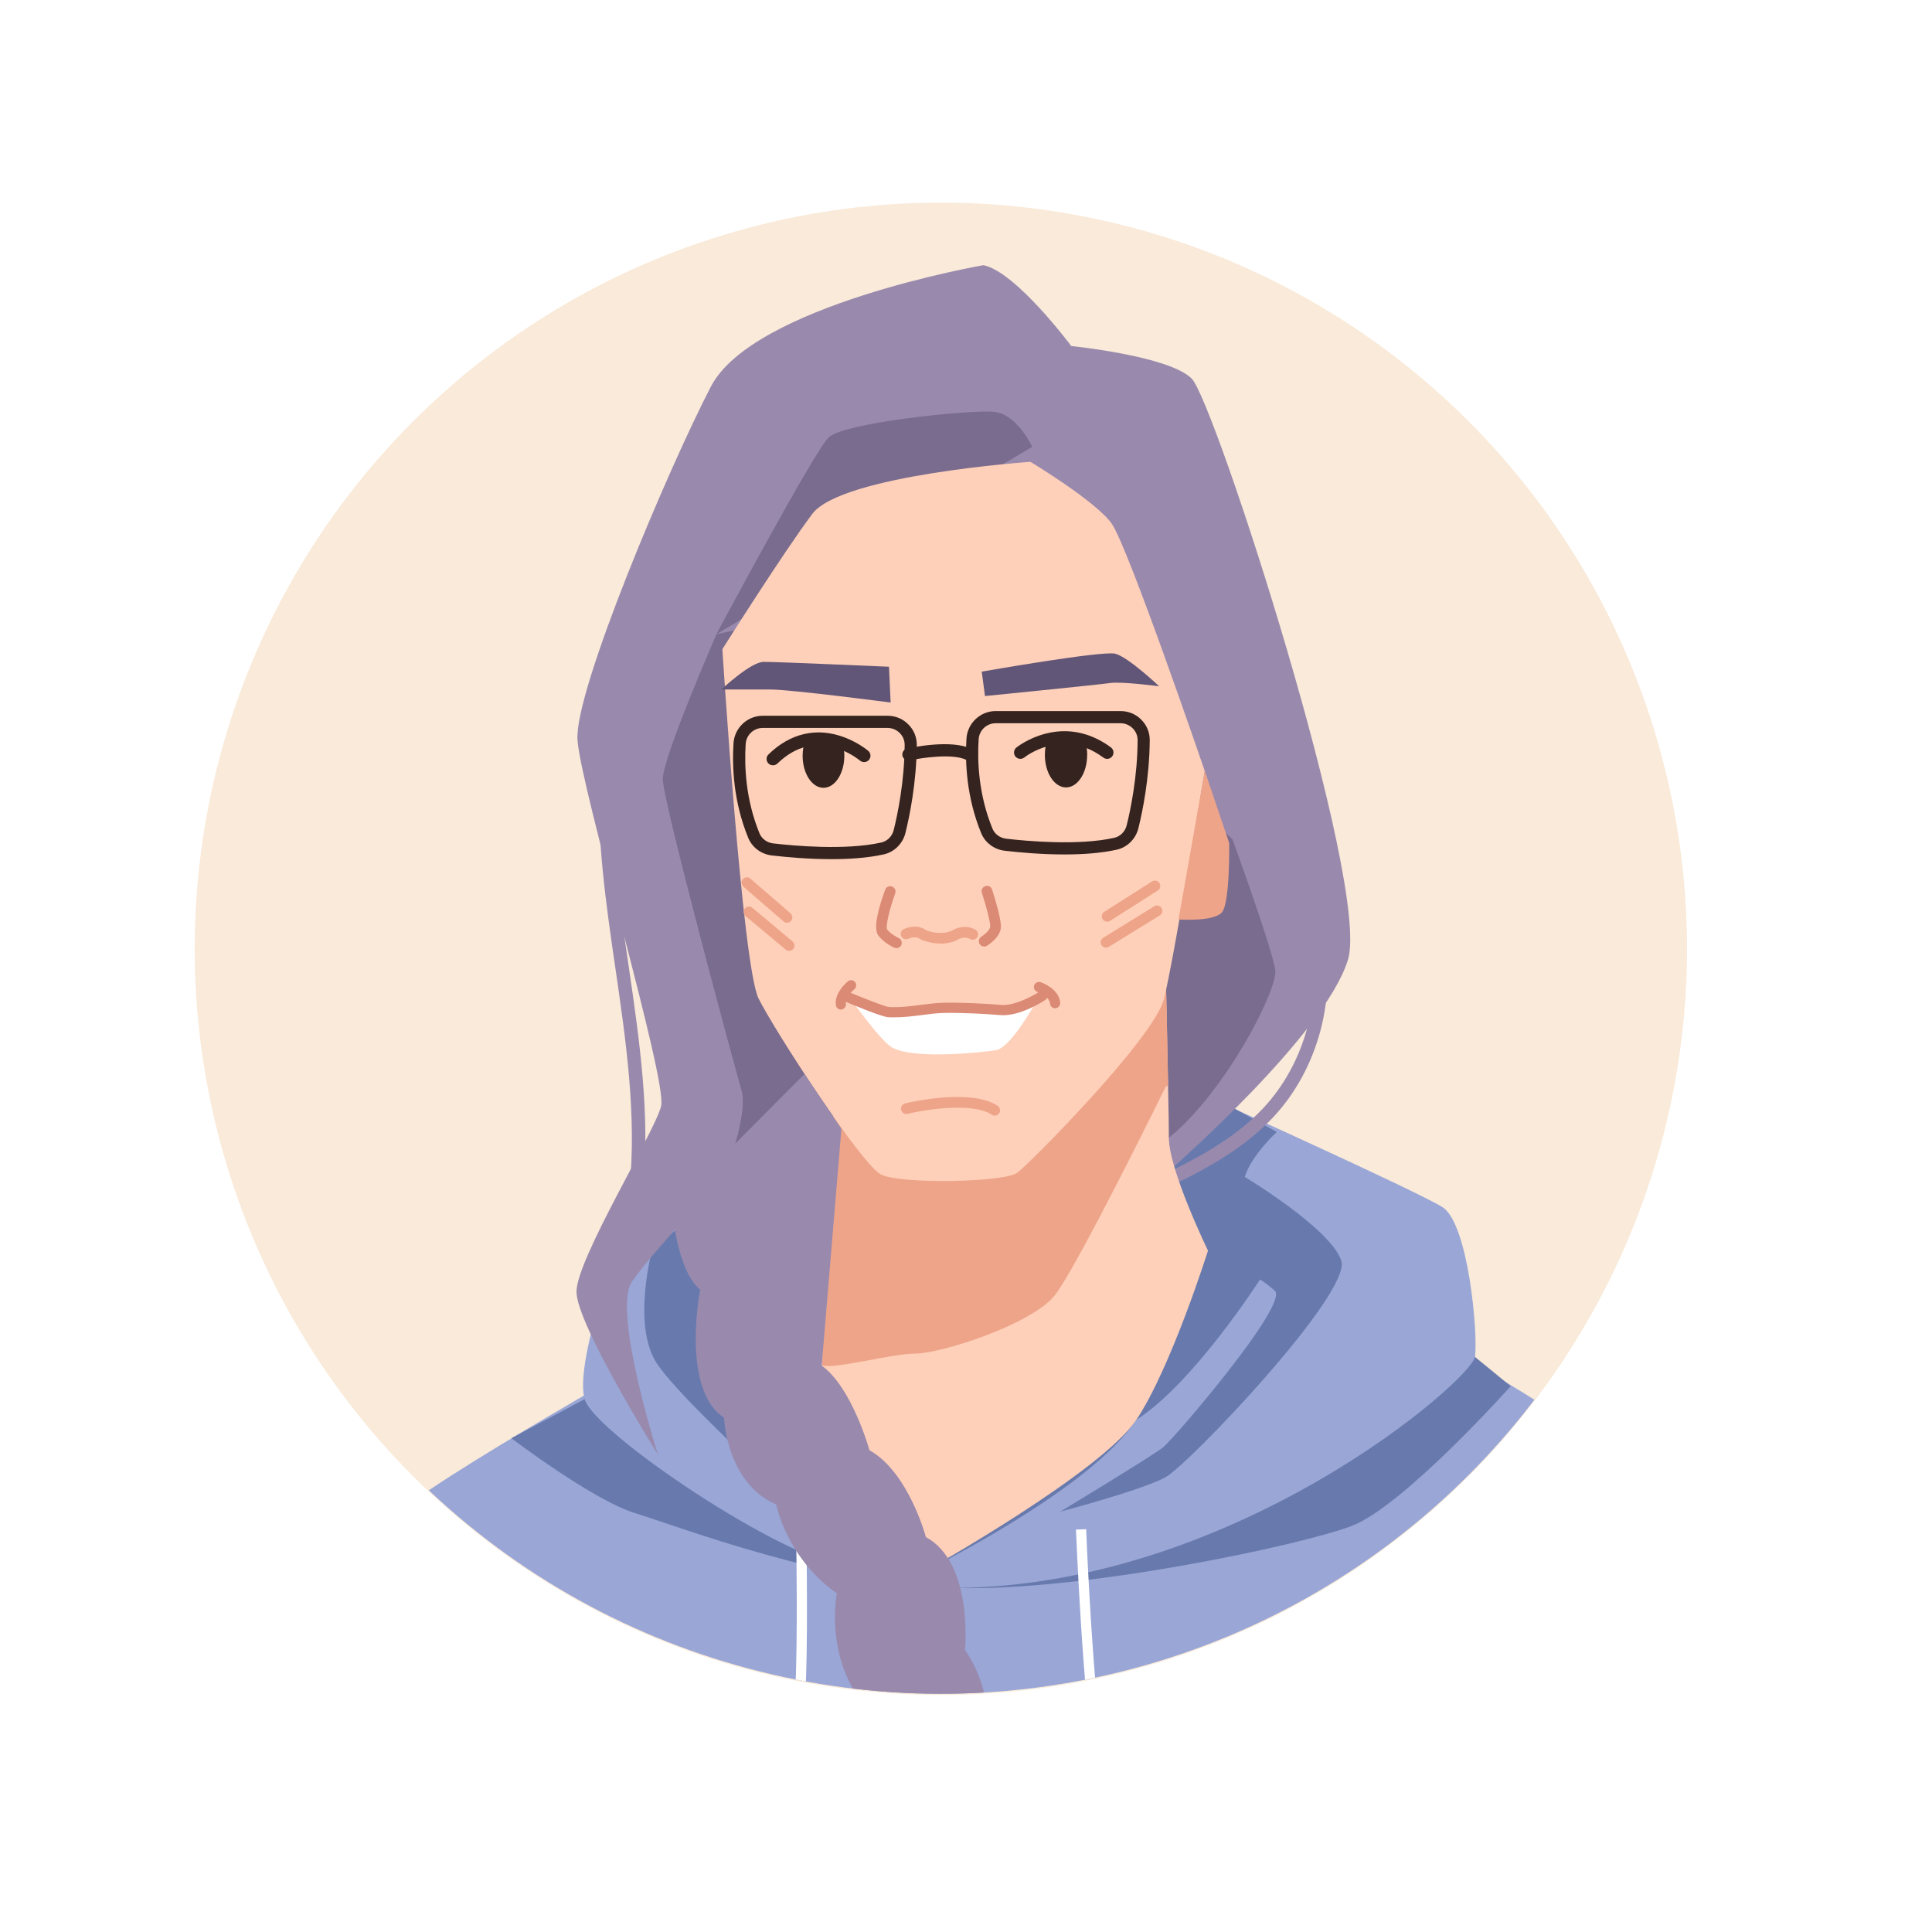<?xml version="1.0" encoding="UTF-8"?>
<svg id="Layer_2" data-name="Layer 2" xmlns="http://www.w3.org/2000/svg" xmlns:xlink="http://www.w3.org/1999/xlink" viewBox="0 0 292 292">
  <defs>
    <style>
      .cls-1, .cls-2 {
        fill: #fff;
      }

      .cls-3 {
        fill: #687aad;
      }

      .cls-4 {
        fill: #796c8e;
      }

      .cls-5 {
        fill: #f9ead9;
      }

      .cls-6 {
        fill: #615677;
      }

      .cls-2 {
        filter: url(#drop-shadow-1);
      }

      .cls-7 {
        fill: #99a6d6;
      }

      .cls-8 {
        fill: #eea489;
      }

      .cls-9 {
        clip-path: url(#clippath);
      }

      .cls-10 {
        fill: none;
      }

      .cls-11 {
        fill: #fed0b9;
      }

      .cls-12 {
        fill: #9989ad;
      }

      .cls-13 {
        fill: #35231f;
      }

      .cls-14 {
        fill: #db8a75;
      }
    </style>
    <filter id="drop-shadow-1" filterUnits="userSpaceOnUse">
      <feOffset dx="3" dy="3"/>
      <feGaussianBlur result="blur" stdDeviation="5"/>
      <feFlood flood-color="#000" flood-opacity=".42"/>
      <feComposite in2="blur" operator="in"/>
      <feComposite in="SourceGraphic"/>
    </filter>
    <clipPath id="clippath">
      <circle class="cls-10" cx="142.2" cy="143.22" r="112.77" transform="translate(-59.62 142.5) rotate(-45)"/>
    </clipPath>
  </defs>
  <g id="diverse_portrait_people_icons" data-name="diverse portrait people icons">
    <g>
      <circle class="cls-2" cx="142.7" cy="143.16" r="130.7"/>
      <g>
        <circle class="cls-5" cx="142.2" cy="143.4" r="112.77" transform="translate(-59.75 142.55) rotate(-45)"/>
        <g class="cls-9">
          <g>
            <g>
              <path class="cls-7" d="m120.46,268.38c-25.83-7.23-49.21-22.87-63.79-34.23.49-1.44.96-2.62,1.44-3.5,2.22-4.16,38.83-24.75,47.07-29.35,1.05-.58,1.64-.91,1.64-.91h106.26s16.7,9.36,29.65,18.17c-17.6,16.36-47.29,40.77-76.31,49.97-5.74,1.82-11.47,3.06-17.06,3.5-3.07.25-6.1.26-9.07.02-3-.25-5.99-.65-8.95-1.17-3.66-.64-7.3-1.49-10.88-2.5Z"/>
              <path class="cls-3" d="m228.33,209.5s-16.24,18.2-24.11,21.16c-7.87,2.95-40.34,9.84-59.53,9.35-19.19-.49-42.31-9.35-48.71-11.32-6.4-1.97-18.7-11.32-18.7-11.32l11.07-5.9,134.56-6.4,5.41,4.43Z"/>
              <path class="cls-7" d="m182.41,165.71s31.65,14.27,35.59,16.73c3.94,2.46,5.41,19.19,4.92,22.63-.49,3.44-35.92,34.44-78.23,34.93l-4.43-2.79s24.6-12.14,31.49-22.63c6.89-10.5,10.82-25.58,10.82-25.58,0,0-5.9-11.81-5.9-17.06,0,0,3.53-3.03,5.74-6.23Z"/>
              <path class="cls-3" d="m192.99,171.07s-3.89,3.57-4.86,6.81c0,0,12.97,7.78,14.59,12.65,1.62,4.86-23.02,30.8-26.59,32.75-3.57,1.95-15.89,5.19-15.89,5.19,0,0,13.94-8.43,15.56-9.73,1.62-1.3,19.13-21.72,16.86-23.67-2.27-1.95-2.27-1.62-2.27-1.62,0,0-10.06,15.7-18.65,21.14-8.59,5.45-.48-33.46-.48-33.46l15.24-13.62,6.48,3.57Z"/>
              <path class="cls-7" d="m92.79,190.06s-5.9,16.24-4.43,21.4c1.48,5.17,30.26,24.35,39.11,25.09,8.86.74,12.79.66,12.79.66l-16.07-30.83-.33-38.38-8.2-9.68s-19.93,23.62-22.88,31.73Z"/>
              <path class="cls-3" d="m98.64,188.58s-3.24,11.67.65,17.51c3.89,5.84,22.05,22.05,22.05,22.05l-10.05-49.28-12.65,9.73Z"/>
              <path class="cls-1" d="m165.66,268.66l-.08-.49c-1.95-11.71-2.95-36.74-2.96-36.99l1.54-.06c0,.25,1.01,25.18,2.95,36.8l.08.5-1.52.24Z"/>
              <path class="cls-1" d="m119.69,268.43c-.18-3.24-.13-5.88.13-7.86.68-5.09.64-17.84.56-24.99-.03-2.94-.08-4.9-.08-4.9l1.54-.03s.04,1.96.08,4.91c.1,8.78.09,20.29-.57,25.21-.25,1.88-.29,4.43-.12,7.57l-1.54.08Z"/>
            </g>
            <g>
              <path class="cls-12" d="m161.91,52.3s-8.36-11.23-13.28-12.22c0,0-34.78,6.04-41.18,18.34-6.4,12.3-20.66,46.01-20.17,53.39.49,7.38,13.63,51.45,12.64,55.38-.98,3.94-12.79,23.12-12.79,28.04s12.3,24.6,12.3,24.6c0,0-6.89-21.65-3.94-26.08,2.95-4.43,12.79-14.27,14.76-18.2l10.82-10.82,56.09,11.81s23.12-20.17,26.57-31.49c3.44-11.32-20.17-84.39-23.62-87.83-3.44-3.44-18.2-4.92-18.2-4.92Z"/>
              <path class="cls-12" d="m174.32,180.48l-.85-1.85c6.24-2.88,12.72-6.11,17.43-11.12,6.45-6.87,9.17-17.22,6.92-26.38l1.98-.49c2.41,9.81-.5,20.9-7.41,28.26-4.96,5.28-11.64,8.61-18.06,11.58Z"/>
              <path class="cls-4" d="m186.27,126.84s6.15,16.89,6.48,19.84-7.54,18.37-16.07,25.26c-8.53,6.89-66.42,3.61-66.42,3.61,0,0,2.79-7.54,1.8-10.82-.98-3.28-11.89-43.71-11.89-46.99s8.12-21.89,8.12-21.89l36.9-7.87,41.08,38.87Z"/>
              <path class="cls-4" d="m156.01,67.55s-2.25-4.98-5.82-5.31-22.7,1.62-24.97,3.89c-2.27,2.27-16.94,29.71-16.94,29.71l47.72-28.3Z"/>
              <path class="cls-12" d="m97.18,179.65l-2.02-.2c1.07-10.98-.56-22.2-2.14-33.04-1.41-9.65-2.86-19.63-2.45-29.54l2.03.09c-.41,9.72,1.03,19.6,2.43,29.16,1.6,10.96,3.25,22.3,2.16,33.53Z"/>
            </g>
            <g>
              <path class="cls-11" d="m182.58,189s-5.58,17.72-10.83,25.58c-5.24,7.88-31.49,22.63-31.49,22.63l-16.06-30.83c.1-1.28.16-3.04.19-5.13,0-.2,0-.4,0-.6.19-9.83,1.29-27.82,1.67-33.86l49.95-27.65s.35,14.97.53,24.9c.08,3.63.12,6.58.12,7.89,0,4.92,5.9,17.06,5.9,17.06Z"/>
              <path class="cls-8" d="m176.56,164.05l-.37.18s-13.29,27.07-16.73,31.49c-3.44,4.43-17.22,8.86-21.15,8.86-3.51,0-12.19,2.4-14.05,1.79,0-.2.14-5.52.14-5.72.19-9.83,1.29-27.82,1.67-33.86.08-1.29.13-2.04.13-2.04l49.82-25.6s.35,14.97.53,24.9Z"/>
            </g>
            <g>
              <path class="cls-11" d="m155.73,69.8s-28.54,1.97-32.96,7.87c-4.43,5.9-13.59,20.44-13.59,20.44,0,0,3.01,47.89,5.47,52.81,2.46,4.92,15.56,25.12,18.51,26.6,2.95,1.48,18.63,1.2,20.6-.28,1.97-1.48,20.7-20.39,22.17-26.29,1.48-5.9,6.15-34.44,6.15-34.44,0,0-11.6-33.92-14.06-37.37-2.46-3.44-12.3-9.35-12.3-9.35Z"/>
              <path class="cls-1" d="m128.77,151.23s4.45,6.3,6.17,7.15c3.5,1.75,13.36.69,15.59.34,2.23-.34,6-7.2,6-7.2,0,0-6.17,1.2-9.25.69-3.08-.51-8.22.51-10.11.51s-8.39-1.5-8.39-1.5Z"/>
              <path class="cls-6" d="m134.36,100.77l.25,5.41s-15.01-1.97-18.2-1.97h-7.38s4.43-4.18,6.4-4.18,18.94.74,18.94.74Z"/>
              <path class="cls-6" d="m148.38,101.51l.49,3.69s17.22-1.72,18.94-1.97,7.38.49,7.38.49c0,0-4.67-4.43-6.64-4.92s-20.17,2.71-20.17,2.71Z"/>
              <path class="cls-14" d="m135.47,143.3c-.11,0-.23-.02-.33-.07-.06-.03-1.55-.71-2.4-1.85-.83-1.1.11-4.37,1.04-6.91.15-.42.62-.64,1.04-.48.42.15.64.62.48,1.04-.87,2.38-1.45,4.92-1.24,5.43.58.76,1.74,1.3,1.76,1.31.4.19.58.67.4,1.07-.14.3-.43.47-.74.47Z"/>
              <path class="cls-14" d="m148.75,143.06c-.27,0-.54-.14-.69-.38-.23-.38-.12-.88.26-1.11.51-.32,1.29-1.01,1.34-1.49.06-.58-.6-3.11-1.26-5.14-.14-.42.1-.88.52-1.02.42-.14.88.09,1.02.52.34,1.06,1.46,4.62,1.33,5.81-.16,1.46-1.9,2.57-2.1,2.69-.13.08-.28.12-.42.12Z"/>
              <path class="cls-8" d="m142.14,142.61c-1.61,0-2.88-.58-2.96-.61l-.15-.09c-.69-.53-1.71-.04-1.73-.04-.4.2-.88.04-1.08-.36-.2-.4-.04-.89.36-1.08.08-.04,1.88-.92,3.35.14.36.15,2.2.83,3.88.11.38-.24,1.92-1.09,3.6-.18.39.21.54.7.33,1.1-.21.39-.7.54-1.1.33-.99-.54-1.93.1-1.97.13l-.14.08c-.81.36-1.64.49-2.39.49Z"/>
              <path class="cls-13" d="m167.33,114.69c-.2,0-.4-.06-.57-.19-.98-.73-2.01-1.27-3.07-1.62-1.66-.55-3.39-.6-5.15-.15-2.23.56-3.71,1.73-3.72,1.75-.41.33-1.02.27-1.35-.14-.33-.41-.27-1.02.14-1.35.07-.06,1.8-1.45,4.46-2.12,2.12-.54,4.21-.47,6.22.19,1.25.42,2.47,1.05,3.61,1.9.43.32.52.92.2,1.35-.19.26-.48.39-.77.39Z"/>
              <path class="cls-13" d="m116.82,115.67c-.25,0-.5-.1-.69-.29-.37-.38-.36-.99.02-1.36,1.63-1.59,3.43-2.62,5.35-3.07,2.01-.47,4.1-.29,6.23.53,2.09.81,3.44,1.96,3.5,2.01.4.35.45.96.1,1.36-.35.4-.95.45-1.36.1,0,0-1.17-.99-2.93-1.67-1.76-.68-3.47-.83-5.1-.45-1.57.36-3.06,1.23-4.44,2.57-.19.18-.43.27-.67.27Z"/>
              <path class="cls-8" d="m178.12,138.97s5.34.38,6.57-1.09c1.23-1.48,1.09-10.46,1.09-10.46l-3.69-10.91-3.97,22.46Z"/>
              <path class="cls-13" d="m127.61,114.23c0,2.67-1.41,4.84-3.15,4.84s-3.15-2.17-3.15-4.84c0-.85.14-1.65.4-2.34,2.13-.5,4.11-.11,5.66.49.16.57.24,1.2.24,1.85Z"/>
              <path class="cls-13" d="m164.31,114.11c0,2.7-1.43,4.9-3.19,4.9s-3.2-2.2-3.2-4.9c0-.84.14-1.63.38-2.32,1.6-.41,3.56-.53,5.69.17.21.65.33,1.38.33,2.15Z"/>
              <path class="cls-13" d="m146.46,114.95c-.14,0-.28-.03-.41-.1-2.07-1.03-6.87-.3-8.55.08-.49.11-.99-.2-1.1-.7-.11-.5.2-.99.7-1.1.68-.15,6.74-1.44,9.76.08.45.23.64.78.41,1.23-.16.32-.49.51-.82.51Z"/>
              <path class="cls-13" d="m160.88,129.14c-3.47,0-6.8-.3-9.03-.56-1.6-.19-2.96-1.21-3.56-2.67-2.24-5.47-2.44-10.78-2.22-14.28.15-2.33,2.09-4.16,4.41-4.16h18.88c1.19,0,2.31.46,3.14,1.31.83.83,1.28,1.93,1.27,3.1-.04,5.7-1.09,10.79-1.72,13.32-.4,1.6-1.68,2.87-3.27,3.22-2.41.54-5.2.72-7.91.72Zm-10.4-19.83c-1.36,0-2.49,1.07-2.57,2.44-.21,3.3-.02,8.32,2.08,13.47.34.84,1.14,1.43,2.07,1.54,3.11.36,10.92,1.08,16.33-.13.92-.2,1.66-.94,1.89-1.87.61-2.45,1.63-7.38,1.66-12.89,0-.67-.26-1.31-.74-1.79-.49-.49-1.15-.77-1.84-.77h-18.88Z"/>
              <path class="cls-13" d="m125.67,129.85c-3.47,0-6.8-.3-9.03-.56-1.6-.19-2.96-1.21-3.56-2.67-2.24-5.47-2.44-10.78-2.22-14.28.15-2.33,2.08-4.16,4.41-4.16h18.88c1.19,0,2.31.46,3.14,1.31.83.83,1.28,1.93,1.27,3.1-.04,5.7-1.09,10.79-1.72,13.32-.4,1.6-1.68,2.87-3.27,3.22-2.41.54-5.2.72-7.91.72Zm-10.4-19.83c-1.36,0-2.49,1.07-2.57,2.44-.21,3.3-.02,8.32,2.08,13.47.34.84,1.14,1.43,2.07,1.54,3.11.36,10.92,1.08,16.33-.13.92-.2,1.66-.94,1.89-1.87.61-2.45,1.63-7.38,1.66-12.89,0-.67-.26-1.31-.74-1.79-.49-.49-1.14-.77-1.84-.77h-18.88Z"/>
              <path class="cls-8" d="m118.95,139.46c-.19,0-.38-.06-.53-.2l-6.07-5.25c-.34-.29-.37-.8-.08-1.14.29-.34.8-.37,1.14-.08l6.07,5.25c.34.29.37.8.08,1.14-.16.18-.38.28-.61.28Z"/>
              <path class="cls-8" d="m119.27,143.72c-.18,0-.37-.06-.52-.19l-6.07-5.08c-.34-.29-.39-.8-.1-1.14.29-.34.8-.39,1.14-.1l6.07,5.08c.34.29.39.8.1,1.14-.16.19-.39.29-.62.29Z"/>
              <path class="cls-8" d="m167.33,139.3c-.27,0-.53-.13-.68-.37-.24-.38-.13-.88.25-1.12l7.22-4.59c.38-.24.88-.13,1.12.25.24.38.13.88-.25,1.12l-7.22,4.59c-.13.09-.28.13-.43.13Z"/>
              <path class="cls-8" d="m167.16,143.23c-.27,0-.54-.14-.69-.38-.23-.38-.12-.88.26-1.11l7.71-4.76c.38-.23.88-.12,1.11.26.23.38.12.88-.26,1.11l-7.71,4.76c-.13.08-.28.12-.42.12Z"/>
              <path class="cls-14" d="m135.19,153.76c-.3,0-.61,0-.92-.02-1-.05-5.22-1.81-6.49-2.35-.39-.17-.57-.62-.41-1.01.17-.39.62-.58,1.01-.41,2.47,1.04,5.45,2.19,5.97,2.23,1.67.09,3.27-.12,4.81-.32,1.09-.14,2.21-.29,3.32-.32,2.65-.08,6.81.14,8.78.32,2.04.19,4.91-1.39,5.85-2.01.35-.24.83-.14,1.07.21.24.35.14.83-.21,1.07-.16.1-3.86,2.55-6.85,2.27-1.94-.18-6-.39-8.59-.32-1.04.03-2.07.17-3.17.31-1.34.17-2.71.35-4.18.35Z"/>
              <path class="cls-14" d="m127.09,152.58c-.38,0-.71-.28-.76-.67-.24-1.85,1.61-3.42,1.82-3.59.33-.27.81-.22,1.08.11.27.33.22.81-.11,1.08-.36.3-1.38,1.34-1.27,2.2.05.42-.24.81-.66.86-.03,0-.07,0-.1,0Z"/>
              <path class="cls-14" d="m159.47,152.39c-.4,0-.74-.31-.77-.71-.09-1.12-1.9-1.76-1.92-1.77-.4-.14-.62-.57-.48-.98.14-.4.57-.62.97-.49.11.04,2.8.96,2.97,3.11.03.42-.28.79-.71.83-.02,0-.04,0-.06,0Z"/>
              <path class="cls-8" d="m150.35,168.62c-.15,0-.31-.04-.45-.14-2.92-1.94-10.17-.76-12.72-.14-.43.11-.87-.16-.98-.59-.11-.43.16-.87.59-.98.4-.1,9.9-2.37,14,.37.37.25.47.75.22,1.12-.16.23-.41.36-.67.36Z"/>
            </g>
            <path class="cls-12" d="m149.36,272.04c-3.07.25-6.1.26-9.07.02-3-.25-5.99-.65-8.95-1.17-2.05-4.53-.59-13-.59-13-6.23-7.55-4.26-17.06-4.26-17.06-2.28-1.59-4.02-3.45-5.34-5.26-3.05-4.2-3.84-8.19-3.84-8.19-7.55-3.28-7.88-13.12-7.88-13.12-3.72-2.41-4.38-8.29-4.26-12.94.09-3.56.65-6.4.65-6.4-3.61-2.96-4.26-12.47-4.26-12.47l20.02-20.12,5.59,8.27-2.48,29.81-.5,5.99c4.59,3.28,7.22,12.79,7.22,12.79,5.9,3.28,8.53,13.12,8.53,13.12,7.21,3.93,5.9,17.06,5.9,17.06,5.25,7.54,2.96,16.07,2.96,16.07,1.04,2.09,1,4.48.57,6.62Z"/>
          </g>
        </g>
      </g>
    </g>
  </g>
</svg>